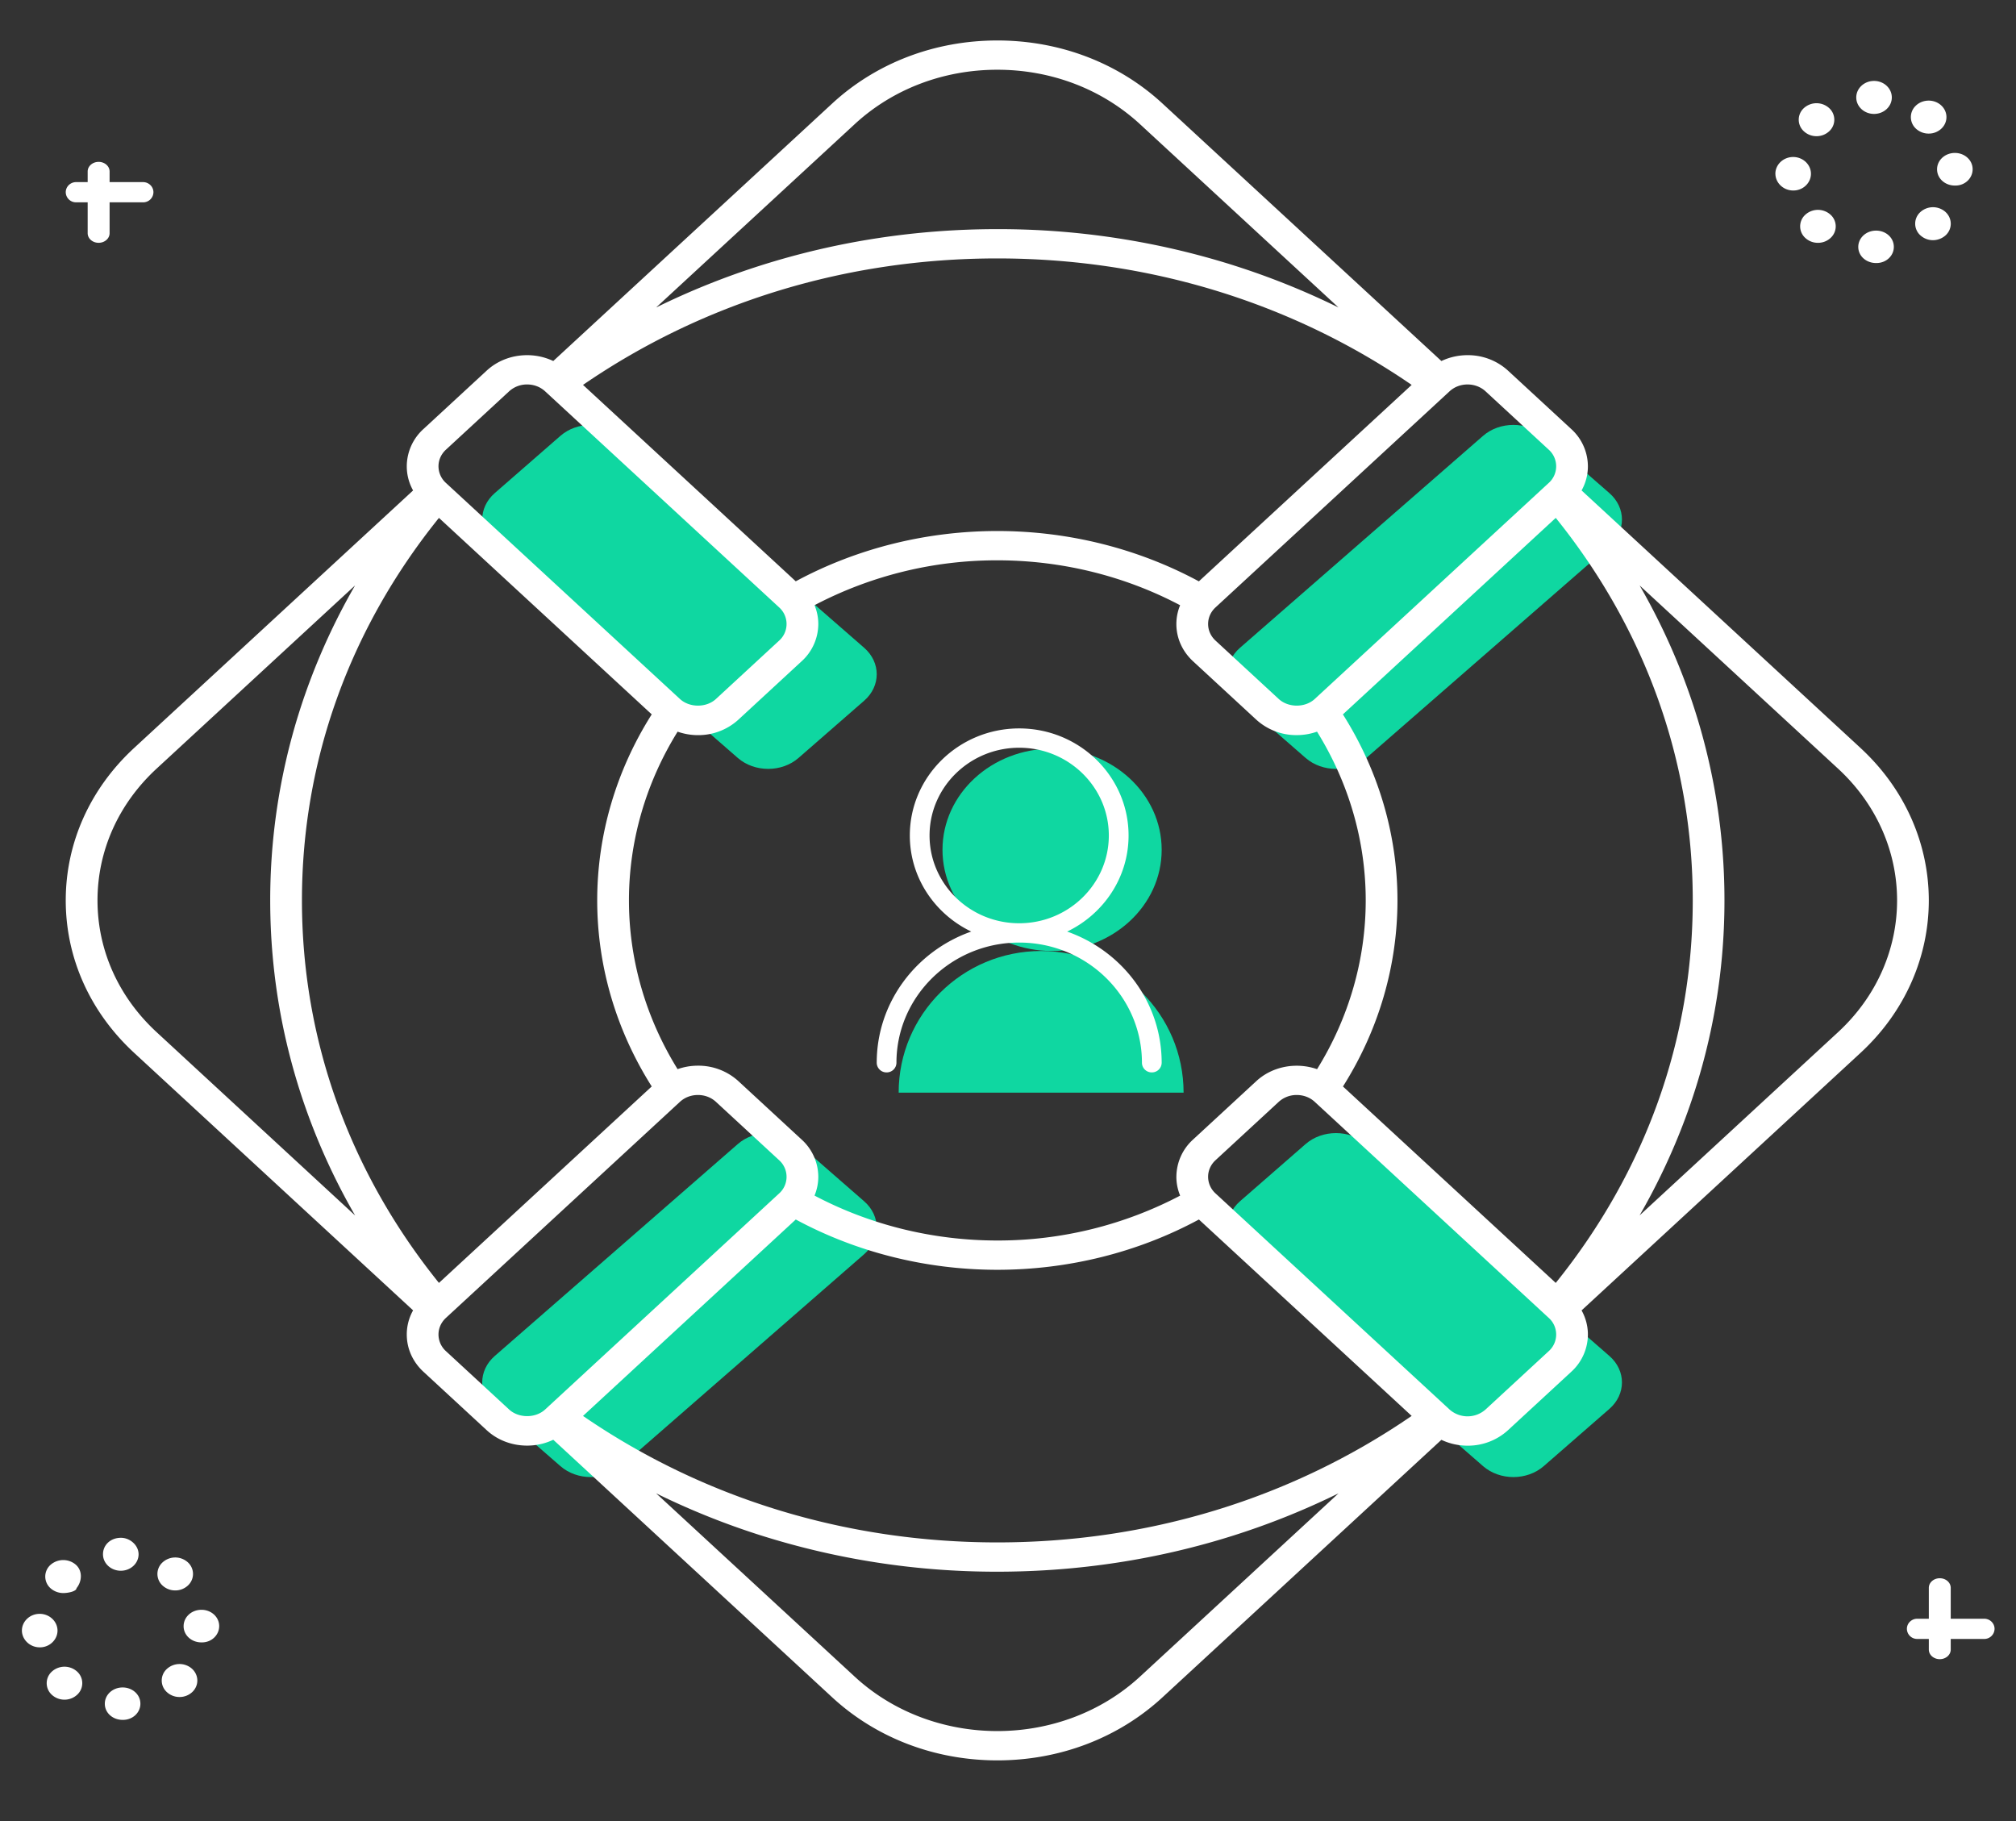 <svg fill="none" height="84" width="93" xmlns="http://www.w3.org/2000/svg"><rect width="100%" height="100%" fill="#333333" stroke="none"/><g clip-rule="evenodd" fill-rule="evenodd"><path d="M28.653 20.106c-.773-.675-2.028-.675-2.802 0l-3.026 2.638c-.774.675-.774 1.768 0 2.443l11.21 9.774c.774.674 2.03.674 2.803 0l3.026-2.639c.774-.674.774-1.768 0-2.442zm34.378 32.666c-.774-.674-2.028-.674-2.802 0l-3.027 2.639c-.773.675-.773 1.768 0 2.443l11.211 9.773c.774.675 2.029.675 2.803 0l3.026-2.638c.774-.675.774-1.769 0-2.443zm-26.194 0c-.773-.674-2.028-.674-2.802 0l-11.21 9.774c-.774.674-.774 1.768 0 2.443l3.026 2.638c.774.675 2.028.675 2.802 0l11.21-9.773c.775-.675.775-1.768 0-2.443zm34.378-32.666c-.774-.675-2.028-.675-2.802 0l-11.21 9.774c-.774.674-.774 1.768 0 2.442l3.026 2.639c.774.674 2.028.674 2.802 0l11.21-9.774c.775-.675.775-1.768 0-2.443zM48.533 34.533c-2.792 0-5.055 2.09-5.055 4.667s2.263 4.667 5.055 4.667 5.056-2.09 5.056-4.667-2.264-4.667-5.056-4.667" fill="#0fd7a1"/><path d="M48.028 43.867c-3.63 0-6.572 2.925-6.572 6.533H54.6c0-3.608-2.943-6.533-6.572-6.533" fill="#0fd7a1"/><g fill="#fff"><path d="M77.734 51.611a28.76 28.76 0 001.817-10.078 28.76 28.76 0 00-1.806-10.048 29.58 29.58 0 00-2.108-4.48l9.155 8.451c3.63 3.351 3.63 8.803 0 12.155l-9.156 8.452a29.614 29.614 0 002.098-4.452zm-21.66 1.905l2.914-2.69a1.22 1.22 0 01.832-.317c.314 0 .61.112.831.317l10.793 9.964a1.029 1.029 0 010 1.535l-2.913 2.69a1.25 1.25 0 01-1.663 0L56.075 55.05a1.038 1.038 0 01-.344-.768c0-.29.122-.562.344-.767zm-20.98 17.306a36.016 36.016 0 0010.914 1.676c3.74 0 7.414-.564 10.918-1.677a34.843 34.843 0 004.822-1.938l-9.157 8.453c-3.63 3.351-9.537 3.351-13.166 0l-9.157-8.453a34.87 34.87 0 004.825 1.939zm-3.729-19.996c.221-.205.517-.317.831-.317.315 0 .61.112.832.317l2.913 2.69a1.029 1.029 0 010 1.535l-10.793 9.964c-.443.409-1.22.409-1.663 0l-2.913-2.69a1.04 1.04 0 01-.344-.767c0-.29.122-.563.344-.768zm-17.087-19.36a28.766 28.766 0 00-1.813 10.067c0 3.462.614 6.861 1.826 10.103a29.567 29.567 0 002.091 4.43L7.224 47.61c-1.758-1.624-2.726-3.782-2.726-6.078 0-2.295.968-4.454 2.726-6.077l9.156-8.451a29.611 29.611 0 00-2.102 4.461zm21.663-1.915l-2.913 2.69c-.443.41-1.218.41-1.663 0l-10.793-9.964a1.04 1.04 0 01-.344-.768c0-.29.122-.563.344-.767l2.913-2.69a1.22 1.22 0 01.832-.318c.314 0 .61.113.831.318l10.793 9.964a1.029 1.029 0 010 1.535zm20.971-17.31a36.011 36.011 0 00-10.904-1.672c-3.74 0-7.412.564-10.916 1.676a34.869 34.869 0 00-4.824 1.938l9.157-8.453c1.755-1.62 4.093-2.513 6.583-2.513s4.827.893 6.583 2.513l9.155 8.453a34.8 34.8 0 00-4.834-1.941zm3.739 20c-.444.41-1.218.41-1.663 0l-2.913-2.69c-.222-.205-.344-.477-.344-.768s.122-.563.344-.767l10.793-9.964c.222-.205.517-.318.831-.318.314 0 .61.113.832.318l2.913 2.69a1.029 1.029 0 010 1.535zm1.301 17.875c1.643-2.596 2.514-5.56 2.514-8.583 0-3.025-.874-5.982-2.517-8.58l9.819-9.064c4.133 5.131 6.32 11.223 6.32 17.644 0 6.423-2.188 12.514-6.32 17.644zM36.71 56.252c2.812 1.516 6.023 2.32 9.298 2.32 3.274 0 6.487-.802 9.299-2.32l9.814 9.06c-5.558 3.816-12.155 5.835-19.113 5.835s-13.555-2.019-19.113-5.834zm-6.645-23.3c-1.643 2.596-2.515 5.557-2.515 8.581 0 3.025.872 5.986 2.515 8.582l-9.816 9.062c-4.133-5.13-6.32-11.219-6.32-17.644 0-6.422 2.187-12.513 6.32-17.644zm25.24-6.136c-2.812-1.517-6.02-2.322-9.297-2.322-3.275 0-6.488.803-9.299 2.32l-9.814-9.06c5.558-3.815 12.155-5.834 19.113-5.834 6.957 0 13.556 2.019 19.113 5.834zm-1.038 27.467c0 .302.062.594.174.868a18.08 18.08 0 01-8.433 2.07c-2.967 0-5.875-.719-8.433-2.072.112-.273.174-.564.174-.866a2.33 2.33 0 00-.773-1.723l-2.913-2.69a2.737 2.737 0 00-1.867-.713c-.326 0-.642.056-.938.16-1.464-2.362-2.244-5.044-2.244-7.784s.78-5.422 2.245-7.783c.296.103.611.16.937.16a2.74 2.74 0 001.867-.714l2.913-2.69a2.33 2.33 0 00.773-1.723c0-.301-.062-.593-.174-.867a18.08 18.08 0 018.433-2.07c2.968 0 5.874.72 8.432 2.072a2.273 2.273 0 00-.173.865c0 .652.275 1.264.773 1.723l2.913 2.69a2.74 2.74 0 001.867.713c.325 0 .64-.056.936-.16 1.465 2.363 2.246 5.043 2.246 7.784 0 2.74-.78 5.424-2.244 7.785-.942-.329-2.048-.146-2.805.553l-2.913 2.69a2.33 2.33 0 00-.772 1.722zm31.56-19.782L72.96 22.623c.19-.34.291-.72.291-1.114a2.33 2.33 0 00-.772-1.723l-2.913-2.69a2.738 2.738 0 00-1.867-.713 2.81 2.81 0 00-1.206.27L53.626 4.775c-2.032-1.876-4.737-2.908-7.618-2.908-2.881 0-5.586 1.032-7.618 2.908L25.523 16.653a2.813 2.813 0 00-1.206-.27c-.705 0-1.368.253-1.867.714l-2.913 2.69a2.33 2.33 0 00-.772 1.722c0 .395.101.773.291 1.114L6.189 34.5c-2.035 1.878-3.156 4.376-3.156 7.032 0 2.657 1.121 5.154 3.156 7.033l12.867 11.878c-.19.34-.291.72-.291 1.113 0 .652.274 1.264.772 1.723l2.913 2.69c.497.46 1.16.713 1.867.713a2.81 2.81 0 001.206-.27L38.39 78.293c2.031 1.875 4.737 2.908 7.618 2.908 2.88 0 5.586-1.033 7.618-2.908l12.867-11.878c.369.175.78.27 1.206.27a2.74 2.74 0 001.867-.714l2.913-2.69a2.33 2.33 0 00.772-1.723c0-.394-.102-.773-.291-1.113l12.867-11.878c4.201-3.878 4.201-10.187 0-14.065z"/><path d="M42.881 38.539c0-2.232 1.855-4.048 4.135-4.048s4.135 1.816 4.135 4.048-1.854 4.048-4.135 4.048-4.135-1.816-4.135-4.048m6.349 4.431c1.673-.804 2.832-2.485 2.832-4.431 0-2.723-2.264-4.939-5.046-4.939s-5.045 2.216-5.045 4.939c0 1.946 1.158 3.627 2.833 4.431-2.537.893-4.36 3.265-4.36 6.051a.45.45 0 00.455.446.45.45 0 00.455-.446c0-3.056 2.54-5.543 5.662-5.543 3.123 0 5.663 2.487 5.663 5.543a.45.45 0 00.455.446.45.45 0 00.455-.446c0-2.786-1.823-5.158-4.36-6.05m40.255 33.562c-.28 0-.506-.198-.506-.443v-2.847c0-.245.227-.443.506-.443s.505.198.505.443v2.847c0 .245-.227.443-.506.443"/><path d="M91.531 75.6h-3.084a.473.473 0 01-.48-.467c0-.257.215-.466.48-.466h3.084c.265 0 .48.209.48.466a.474.474 0 01-.48.467M4.55 11.2c-.28 0-.506-.198-.506-.443V7.91c0-.245.227-.443.506-.443s.506.198.506.443v2.847c0 .245-.227.443-.506.443"/><path d="M6.598 9.333H3.513a.473.473 0 01-.48-.466c0-.258.215-.467.48-.467h3.085c.265 0 .48.21.48.467a.473.473 0 01-.48.466m79.033-4.838c0-.421.367-.762.82-.762.454 0 .82.34.82.762 0 .42-.366.76-.82.76-.453 0-.82-.34-.82-.76m2.785 1.467a.722.722 0 01-.05-1.075c.307-.309.826-.33 1.16-.046s.356.765.05 1.075a.85.85 0 01-.605.246.855.855 0 01-.555-.2m-5.195.1a.722.722 0 01-.007-1.075.867.867 0 011.16-.007.722.722 0 01.007 1.076.852.852 0 01-.584.226.85.85 0 01-.576-.22m6.138 1.776c-.017-.42.337-.766.79-.783.452-.015.834.304.85.724.017.42-.337.78-.79.78h-.03c-.44 0-.803-.31-.82-.721M81.9 8.02c-.005-.42.358-.773.811-.778s.825.343.83.764c.006.42-.356.781-.81.781h-.01c-.45 0-.815-.35-.82-.767m6.707 2.852a.722.722 0 01-.036-1.075.868.868 0 011.16-.033c.33.288.347.772.036 1.077a.883.883 0 01-.599.238.855.855 0 01-.56-.207m-5.315.116a.722.722 0 01-.022-1.075.867.867 0 011.16-.02.721.721 0 01.022 1.075.848.848 0 01-.59.233.853.853 0 01-.57-.213m2.43.42c-.01-.42.348-.76.8-.77.454-.01.83.31.84.73.013.42-.346.765-.8.765h-.02c-.443 0-.809-.311-.82-.724M4.751 71.694c0-.42.338-.76.83-.76.41 0 .812.34.812.76s-.368.76-.82.76c-.455 0-.822-.34-.822-.76m2.777 1.468a.722.722 0 01-.05-1.074.868.868 0 011.16-.046.722.722 0 01.05 1.074.85.85 0 01-.606.246.855.855 0 01-.554-.2m-5.196.1a.721.721 0 01-.007-1.075.891.891 0 011.179-.006c.322.295.272.777.026 1.076v-.001c0 .15-.392.227-.603.227a.896.896 0 01-.595-.22m6.139 1.775c-.017-.42.336-.767.79-.782.452-.016.833.303.85.723.017.42-.337.78-.79.78H9.29c-.44 0-.803-.31-.82-.721m-7.459.182c-.005-.42.358-.773.81-.778.454-.005.826.343.832.763.006.42-.358.782-.81.782h-.01c-.449 0-.816-.35-.822-.767m6.709 2.852a.722.722 0 01-.036-1.076.868.868 0 011.16-.033c.33.288.347.769.037 1.075a.854.854 0 01-.6.24.856.856 0 01-.561-.206m-5.315.116a.722.722 0 01-.021-1.075.867.867 0 011.16-.02.721.721 0 01.021 1.075.854.854 0 01-.59.233.857.857 0 01-.57-.213m2.431.42c-.012-.42.347-.76.8-.77.453-.01.83.31.84.73.012.419-.346.765-.8.765h-.02c-.444 0-.81-.31-.82-.724"/></g></g></svg>